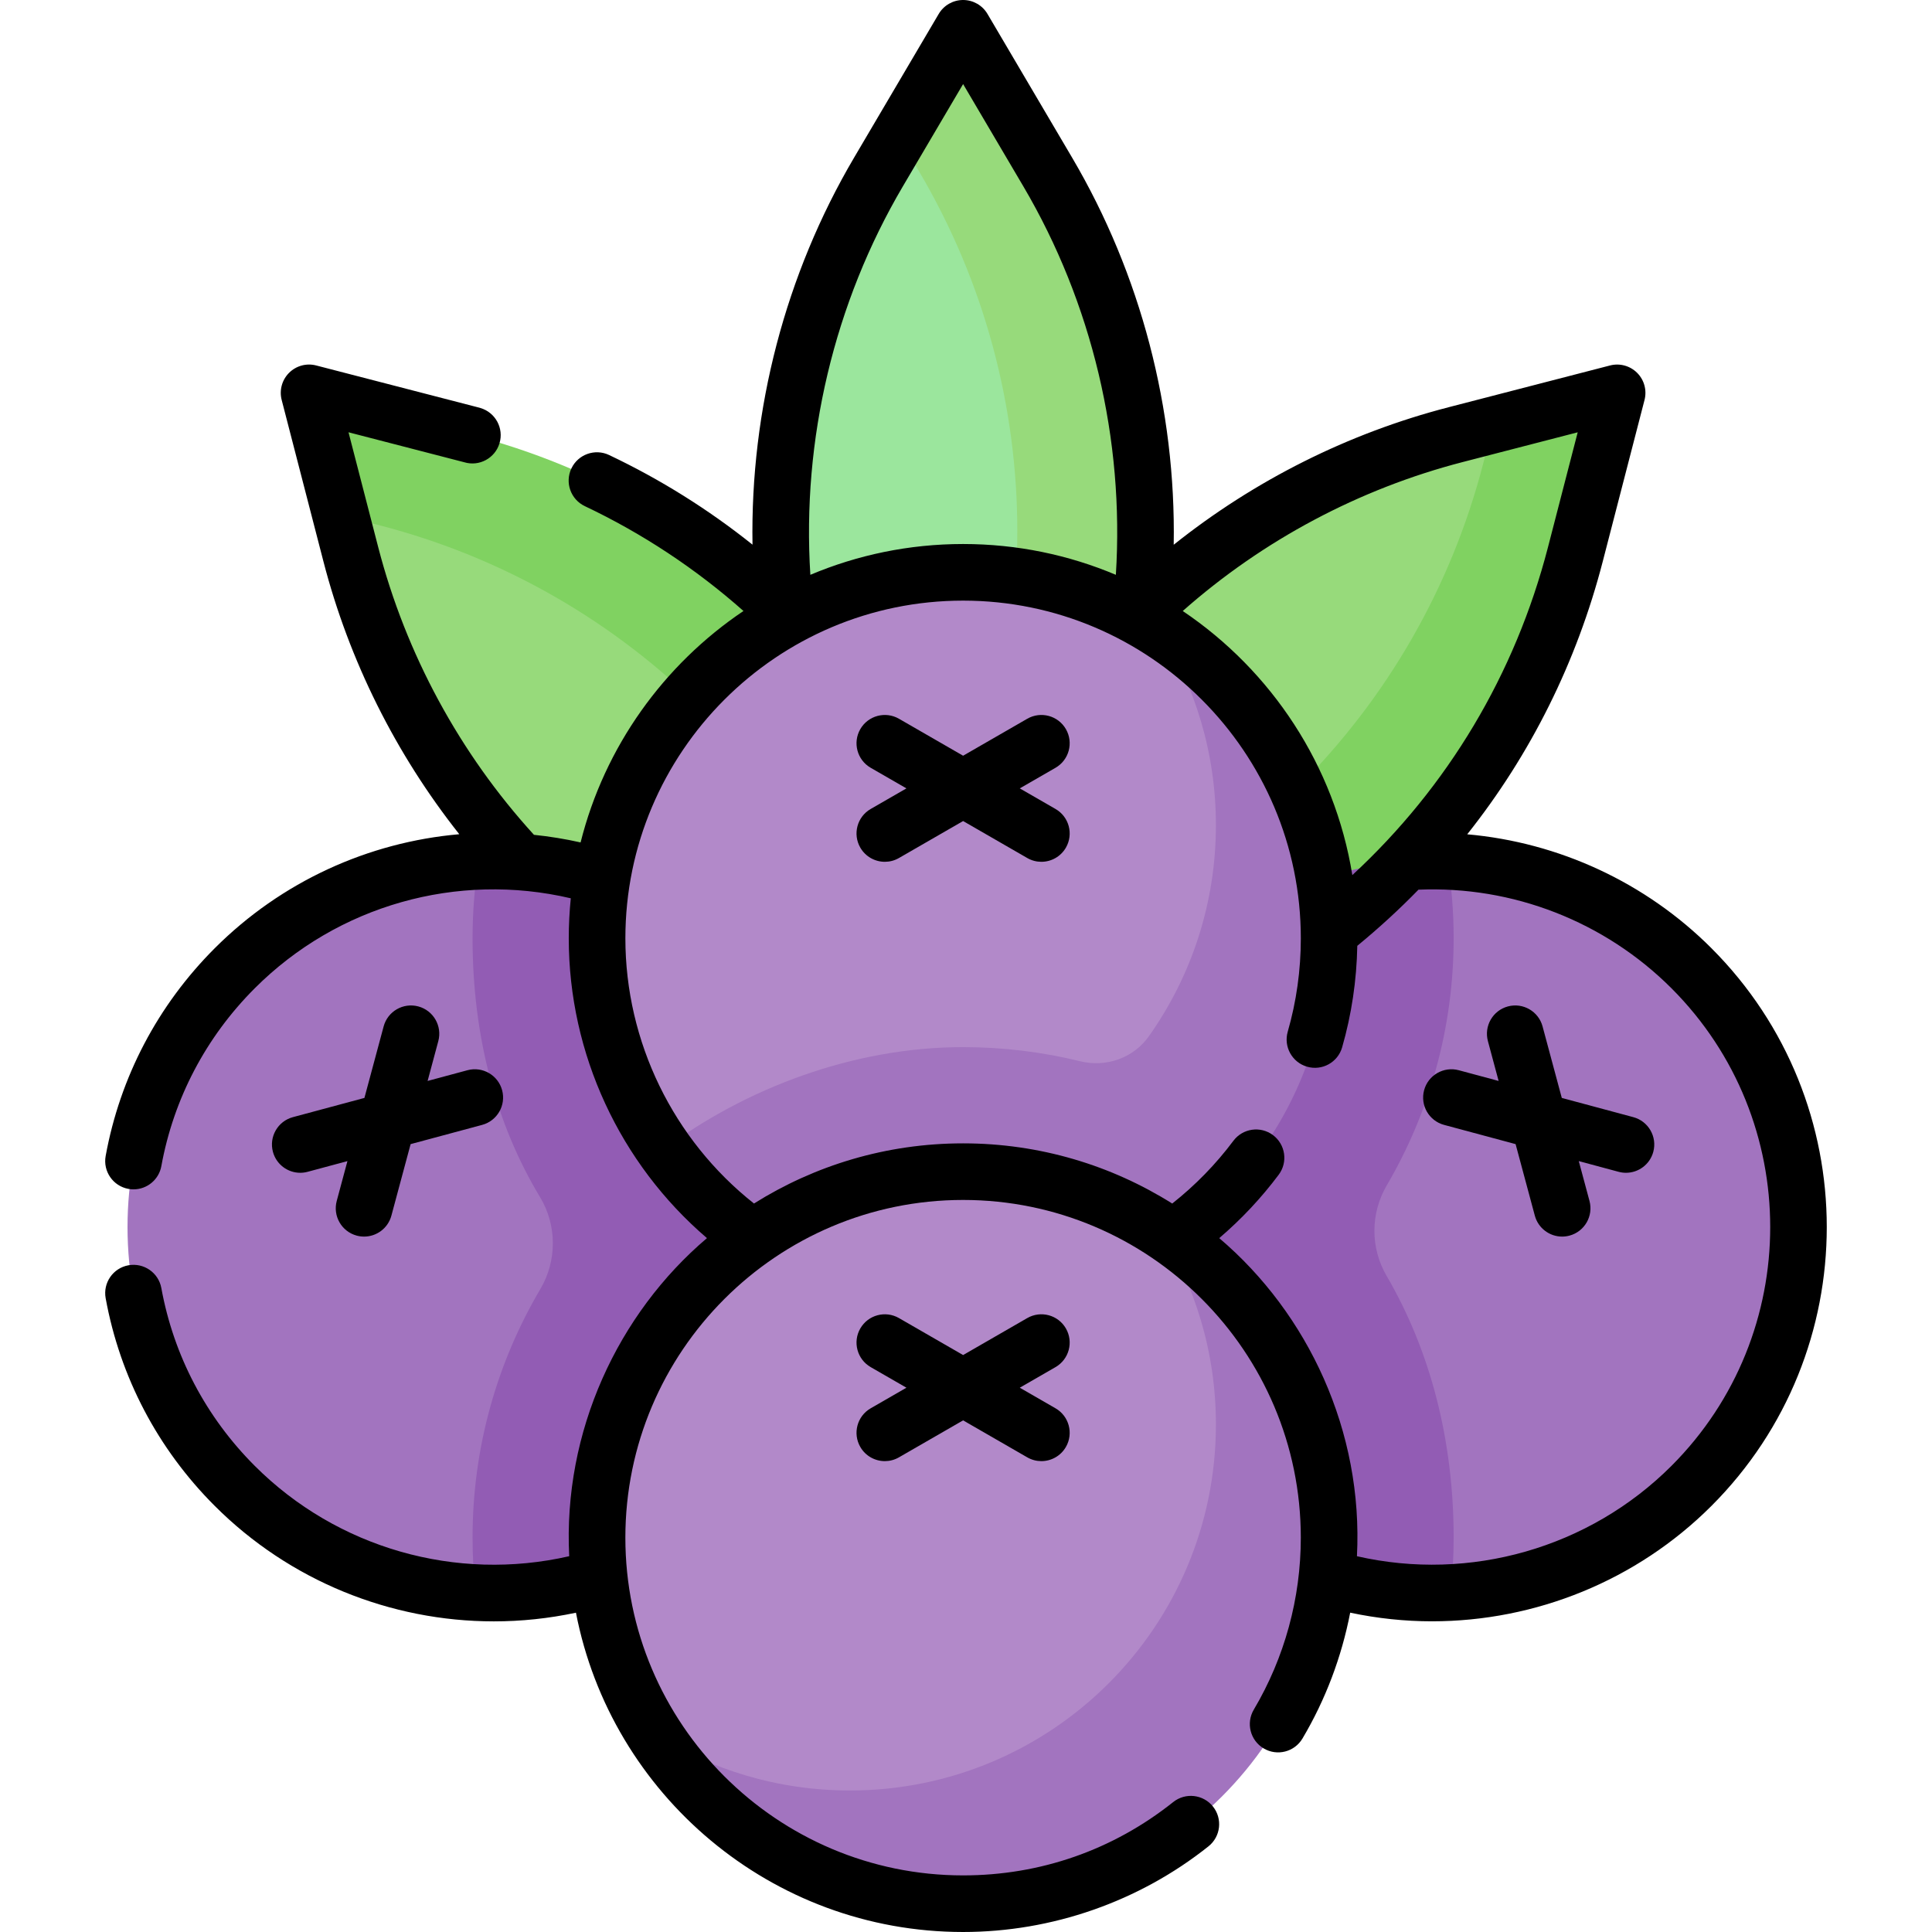 <svg id="Capa_1" enable-background="new 0 0 512 512" viewBox="0 0 512 512" xmlns="http://www.w3.org/2000/svg"><g><g><g><path d="m239.732 292.557 11.065-42.776c17.072-65.995 68.607-117.53 134.602-134.602l10.342-2.675 21.845-1.457c2.214-.573 4.228 1.442 3.656 3.656l-9.79 37.844c-17.072 65.995-65.071 109.751-131.066 126.823z" fill="#97da7b"/><path d="m417.11 146.889 9.79-37.844c.573-2.214-1.442-4.228-3.656-3.656l-27.503 7.114-2.675 10.342c-17.072 65.995-68.607 117.53-134.602 134.602l-10.341 2.675-8.39 32.434 42.776-11.066c65.993-17.071 117.529-68.606 134.601-134.601z" fill="#80d261"/><path d="m270.351 292.557-42.776-11.065c-65.995-17.072-117.53-68.607-134.602-134.602l-2.675-10.342-1.457-21.845c-.573-2.213 1.442-4.228 3.656-3.656l37.844 9.79c65.995 17.072 109.751 65.071 126.823 131.066z" fill="#97da7b"/><path d="m124.684 115.179-37.844-9.79c-2.214-.573-4.228 1.442-3.656 3.656l7.114 27.503 10.342 2.675c65.995 17.072 117.53 68.607 134.602 134.602l2.675 10.341 32.434 8.39-11.065-42.776c-17.072-65.994-68.608-117.529-134.602-134.601z" fill="#80d261"/><path d="m215.513 372.46c-4.26 7.64-12.056-.39-18.546 6.1-20.15 20.15-44.544 44.8-70.924 43.51-23.22-1.13-46.1-10.56-63.83-28.3-37.89-37.88-37.89-99.29 0-137.17 17.93-17.93 41.14-27.38 64.62-28.32 26.13-1.07 55.028 21.118 74.978 41.069 7.89 7.89 11.702 4.051 16.302 13.551 13.72 28.32 12.85 61.92-2.6 89.56z" fill="#a274bf"/><path d="m448.253 393.77c-17.73 17.74-40.61 27.17-63.83 28.3-26.38 1.29-52.15-14.705-72.3-34.855-6.49-6.49-12.91-7.115-17.17-14.755-15.45-27.64-16.32-61.24-2.6-89.56 4.6-9.5 14.522 3.036 22.412-4.854 19.95-19.95 42.738-50.836 68.868-49.766 23.48.94 46.69 10.39 64.62 28.32 37.89 37.88 37.89 99.29 0 137.17z" fill="#a274bf"/><path d="m218.113 282.9c-.242.072-.481.15-.722.224-3.935-9.411-9.841-18.357-18.008-26.523-19.95-19.95-46.42-29.39-72.55-28.32-1.05 6.64-1.6 13.45-1.6 20.39 0 26.015 6.258 49.305 17.895 68.598 4.496 7.454 4.5 16.847.074 24.343-11.414 19.332-17.969 41.859-17.969 65.889 0 4.92.28 9.78.81 14.57 26.38 1.29 53.19-8.15 73.34-28.3 6.49-6.49 11.87-13.67 16.13-21.31 15.45-27.641 16.32-61.241 2.6-89.561z" fill="#925cb4"/><path d="m385.233 248.67c0-6.94-.55-13.75-1.6-20.39-26.13-1.07-52.6 8.37-72.55 28.32-30.659 30.659-36.491 76.727-17.516 113.257.441.871.903 1.739 1.386 2.603 4.26 7.64 9.64 14.82 16.13 21.31 20.15 20.15 46.96 29.59 73.34 28.3.53-4.79.81-9.65.81-14.57 0-25.903-6.217-49.593-17.759-69.365-4.343-7.439-4.314-16.573.037-24.007 11.26-19.234 17.722-41.604 17.722-65.458z" fill="#925cb4"/><path d="m255.233 273.999-22.423-38.071c-34.594-58.737-34.594-131.619 0-190.356l5.421-9.204 14.417-16.477c1.16-1.97 4.01-1.97 5.17 0l19.838 33.682c34.594 58.737 31.593 123.618-3 182.355z" fill="#9be69d"/><path d="m277.655 45.572-19.838-33.682c-1.16-1.97-4.01-1.97-5.17 0l-14.417 24.478 5.421 9.204c34.594 58.737 34.594 131.619 0 190.356l-5.421 9.204 17.002 28.867 22.423-38.072c34.594-58.737 34.594-131.619 0-190.355z" fill="#97da7b"/><path d="m339.741 246.064c0 20.8-6.55 40.08-17.71 55.87-17.55 24.88-34.028 31.598-66.798 31.598s-61.74-4.112-79.29-28.992c-11.16-15.79-17.71-35.07-17.71-55.87 0-53.57 43.43-97 97-97 20.947 0 38.403 4.259 51.933 15.064 21.07 16.828 32.575 46.707 32.575 79.33z" fill="#b289c9"/><path d="m307.165 166.734c9.537 15.015 15.064 32.828 15.064 51.933 0 20.8-6.55 40.08-17.71 55.87-.024.034-.048.068-.072.102-4.073 5.757-11.328 8.294-18.176 6.609-9.949-2.448-20.345-3.749-31.038-3.749-29.032 0-57.627 10.893-79.29 27.04 17.55 24.88 46.52 41.13 79.29 41.13s61.74-16.25 79.29-41.13c11.16-15.79 17.71-35.07 17.71-55.87 0-34.464-17.979-64.729-45.068-81.935z" fill="#a274bf"/><g><path d="m346.073 407.5c0 53.572-37.269 87.935-90.84 87.935-34.467 0-64.733-8.912-81.938-36.001-9.537-15.015-15.062-32.829-15.062-51.934 0-53.572 43.428-97 97-97 19.105 0 36.92 5.523 51.935 15.06 27.088 17.206 38.905 47.474 38.905 81.94z" fill="#b289c9"/><path d="m307.168 325.561c9.537 15.015 15.062 32.832 15.062 51.936 0 53.572-43.428 97-97 97-19.105 0-36.92-5.526-51.935-15.063 17.205 27.088 47.471 45.066 81.938 45.066 53.572 0 97-43.428 97-97 0-34.466-17.977-64.734-45.065-81.939z" fill="#a274bf"/></g></g></g><g><path d="m110.858 266.714c-4-1.071-8.114 1.296-9.189 5.296l-5.094 18.952-18.951 5.094c-4 1.075-6.372 5.19-5.296 9.19.9 3.348 3.929 5.555 7.238 5.555.645 0 1.3-.084 1.952-.259l10.557-2.838-2.837 10.557c-1.075 4.001 1.296 8.115 5.296 9.19.652.175 1.307.259 1.952.259 3.309 0 6.338-2.207 7.238-5.555l5.094-18.952 18.951-5.094c4-1.075 6.372-5.19 5.296-9.19-1.075-4-5.19-6.367-9.189-5.296l-10.557 2.838 2.837-10.557c1.073-4.001-1.298-8.115-5.298-9.19z"/><path d="m453.56 251.292c-17.439-17.439-40.438-28.047-64.729-30.194 16.804-21.147 29.01-45.612 35.922-72.331l11.065-42.776c.665-2.571-.08-5.303-1.958-7.182-1.878-1.877-4.608-2.624-7.182-1.957l-42.775 11.065c-26.571 6.874-51.459 19.372-72.856 36.444.613-35.832-8.7-71.644-26.93-102.596l-22.422-38.071c-1.348-2.289-3.806-3.694-6.462-3.694s-5.114 1.405-6.462 3.694l-22.422 38.071c-18.213 30.923-27.531 66.755-26.925 102.573-11.705-9.351-24.428-17.314-38.006-23.755-3.742-1.775-8.215-.181-9.99 3.562-1.775 3.742-.18 8.215 3.562 9.99 15.276 7.246 29.386 16.576 42.044 27.782-21.131 14.222-36.802 35.954-43.169 61.338-4.101-.927-8.226-1.593-12.355-2.018-19.686-21.589-33.958-47.945-41.275-76.226l-7.873-30.451 30.442 7.879c.053.014.053.014.105.026l.136.039c3.967 1.189 8.147-1.069 9.334-5.038 1.186-3.969-1.07-8.147-5.039-9.333-.279-.084-.559-.163-.838-.231l-42.71-11.052c-2.574-.669-5.304.079-7.182 1.957s-2.624 4.609-1.958 7.181l11.061 42.78c6.801 26.291 19.165 51.035 36.006 72.309-24.096 2.104-47.137 12.54-64.809 30.221-15.098 15.098-25.093 34.134-28.905 55.049-.743 4.075 1.958 7.98 6.034 8.724.455.082.907.122 1.354.122 3.554 0 6.71-2.536 7.37-6.156 3.263-17.901 11.823-34.2 24.756-47.133 21.988-21.997 53.675-30.899 83.751-23.845-.354 3.49-.536 7.031-.536 10.613 0 30.595 13.551 59.688 36.622 79.444-23.583 20.019-38.183 51.249-36.504 84.295-29.936 6.856-61.506-2.105-83.336-23.944-12.934-12.933-21.494-29.227-24.755-47.12-.743-4.076-4.655-6.766-8.723-6.034-4.075.743-6.776 4.648-6.034 8.724 3.811 20.907 13.806 39.938 28.904 55.036 19.853 19.861 46.6 30.607 73.975 30.607 7.246 0 14.537-.76 21.755-2.297 9.312 48.143 51.771 84.617 102.595 84.617 23.556 0 46.652-8.063 65.033-22.704 3.24-2.58 3.774-7.299 1.194-10.539-2.581-3.24-7.299-3.774-10.54-1.193-15.964 12.715-35.22 19.436-55.687 19.436-49.351 0-89.5-40.149-89.5-89.5s40.149-89.5 89.5-89.5 89.5 40.149 89.5 89.5c0 16.066-4.309 31.826-12.461 45.575-2.113 3.563-.937 8.164 2.626 10.276 3.562 2.114 8.163.937 10.276-2.626 6.122-10.326 10.377-21.621 12.645-33.353 7.193 1.529 14.462 2.292 21.692 2.292 27.405-.001 54.228-10.766 74.05-30.587 40.744-40.744 40.744-107.04-.001-147.785zm-65.899-128.853 30.447-7.876-7.876 30.448c-8.712 33.68-26.541 63.482-51.849 86.897-4.708-29.077-21.452-54.172-44.943-69.986 21.223-18.771 46.752-32.376 74.221-39.483zm-148.388-73.062 15.96-27.098 15.96 27.099c18.227 30.947 26.792 67.157 24.522 102.954-12.457-5.254-26.136-8.162-40.482-8.162s-28.025 2.908-40.482 8.162c-2.27-35.786 6.308-72.029 24.522-102.955zm203.681 339.094c-21.781 21.781-53.431 30.786-83.35 23.942 1.708-33.048-12.917-64.274-36.491-84.296 5.856-5.01 11.139-10.634 15.755-16.802 2.482-3.316 1.806-8.017-1.511-10.499-3.316-2.482-8.017-1.805-10.498 1.511-4.652 6.216-10.094 11.792-16.204 16.621-16.076-10.098-35.078-15.948-55.422-15.948-20.342 0-39.342 5.849-55.416 15.944-21.409-16.919-34.084-42.893-34.084-70.274 0-49.351 40.149-89.5 89.5-89.5s89.5 40.149 89.5 89.5c0 8.421-1.167 16.743-3.467 24.736-1.146 3.98 1.152 8.136 5.133 9.281 3.983 1.15 8.136-1.151 9.282-5.133 2.508-8.713 3.847-17.755 4.018-26.904 5.713-4.69 11.126-9.654 16.215-14.879 24.987-1.049 49.351 8.438 67.041 26.128 34.895 34.896 34.895 91.676-.001 126.572z"/><path d="m432.842 296.056-18.951-5.094-5.094-18.952c-1.075-3.999-5.19-6.369-9.189-5.296-4 1.075-6.371 5.189-5.296 9.19l2.837 10.557-10.557-2.838c-3.998-1.072-8.115 1.296-9.189 5.296-1.076 4 1.295 8.115 5.296 9.19l18.951 5.094 5.094 18.952c.9 3.348 3.929 5.555 7.238 5.555.645 0 1.3-.084 1.952-.259 4-1.075 6.371-5.189 5.296-9.19l-2.837-10.557 10.557 2.838c.652.175 1.307.259 1.952.259 3.309 0 6.338-2.207 7.238-5.555 1.074-4-1.297-8.115-5.298-9.19z"/><path d="m282.478 193.229c-2.067-3.589-6.653-4.82-10.243-2.753l-17.002 9.798-17.002-9.798c-3.589-2.066-8.174-.835-10.243 2.753-2.068 3.589-.835 8.175 2.753 10.243l9.472 5.458-9.472 5.458c-3.588 2.068-4.821 6.654-2.753 10.243 1.388 2.409 3.911 3.756 6.505 3.756 1.271 0 2.558-.323 3.738-1.003l17.002-9.798 17.002 9.798c1.18.68 2.467 1.003 3.738 1.003 2.594 0 5.117-1.348 6.505-3.756 2.068-3.589.835-8.175-2.753-10.243l-9.472-5.458 9.472-5.458c3.588-2.068 4.821-6.654 2.753-10.243z"/><path d="m282.478 352.056c-2.067-3.588-6.653-4.819-10.243-2.753l-17.002 9.798-17.002-9.798c-3.589-2.067-8.174-.835-10.243 2.753-2.068 3.589-.835 8.175 2.753 10.243l9.472 5.458-9.472 5.458c-3.588 2.068-4.821 6.654-2.753 10.243 1.388 2.409 3.911 3.756 6.505 3.756 1.271 0 2.558-.323 3.738-1.003l17.002-9.798 17.002 9.798c1.18.68 2.467 1.003 3.738 1.003 2.594 0 5.117-1.348 6.505-3.756 2.068-3.589.835-8.175-2.753-10.243l-9.472-5.458 9.472-5.458c3.588-2.069 4.821-6.654 2.753-10.243z"/></g></g><g/><g/><g/><g/><g/><g/><g/><g/><g/><g/><g/><g/><g/><g/><g/></svg>
